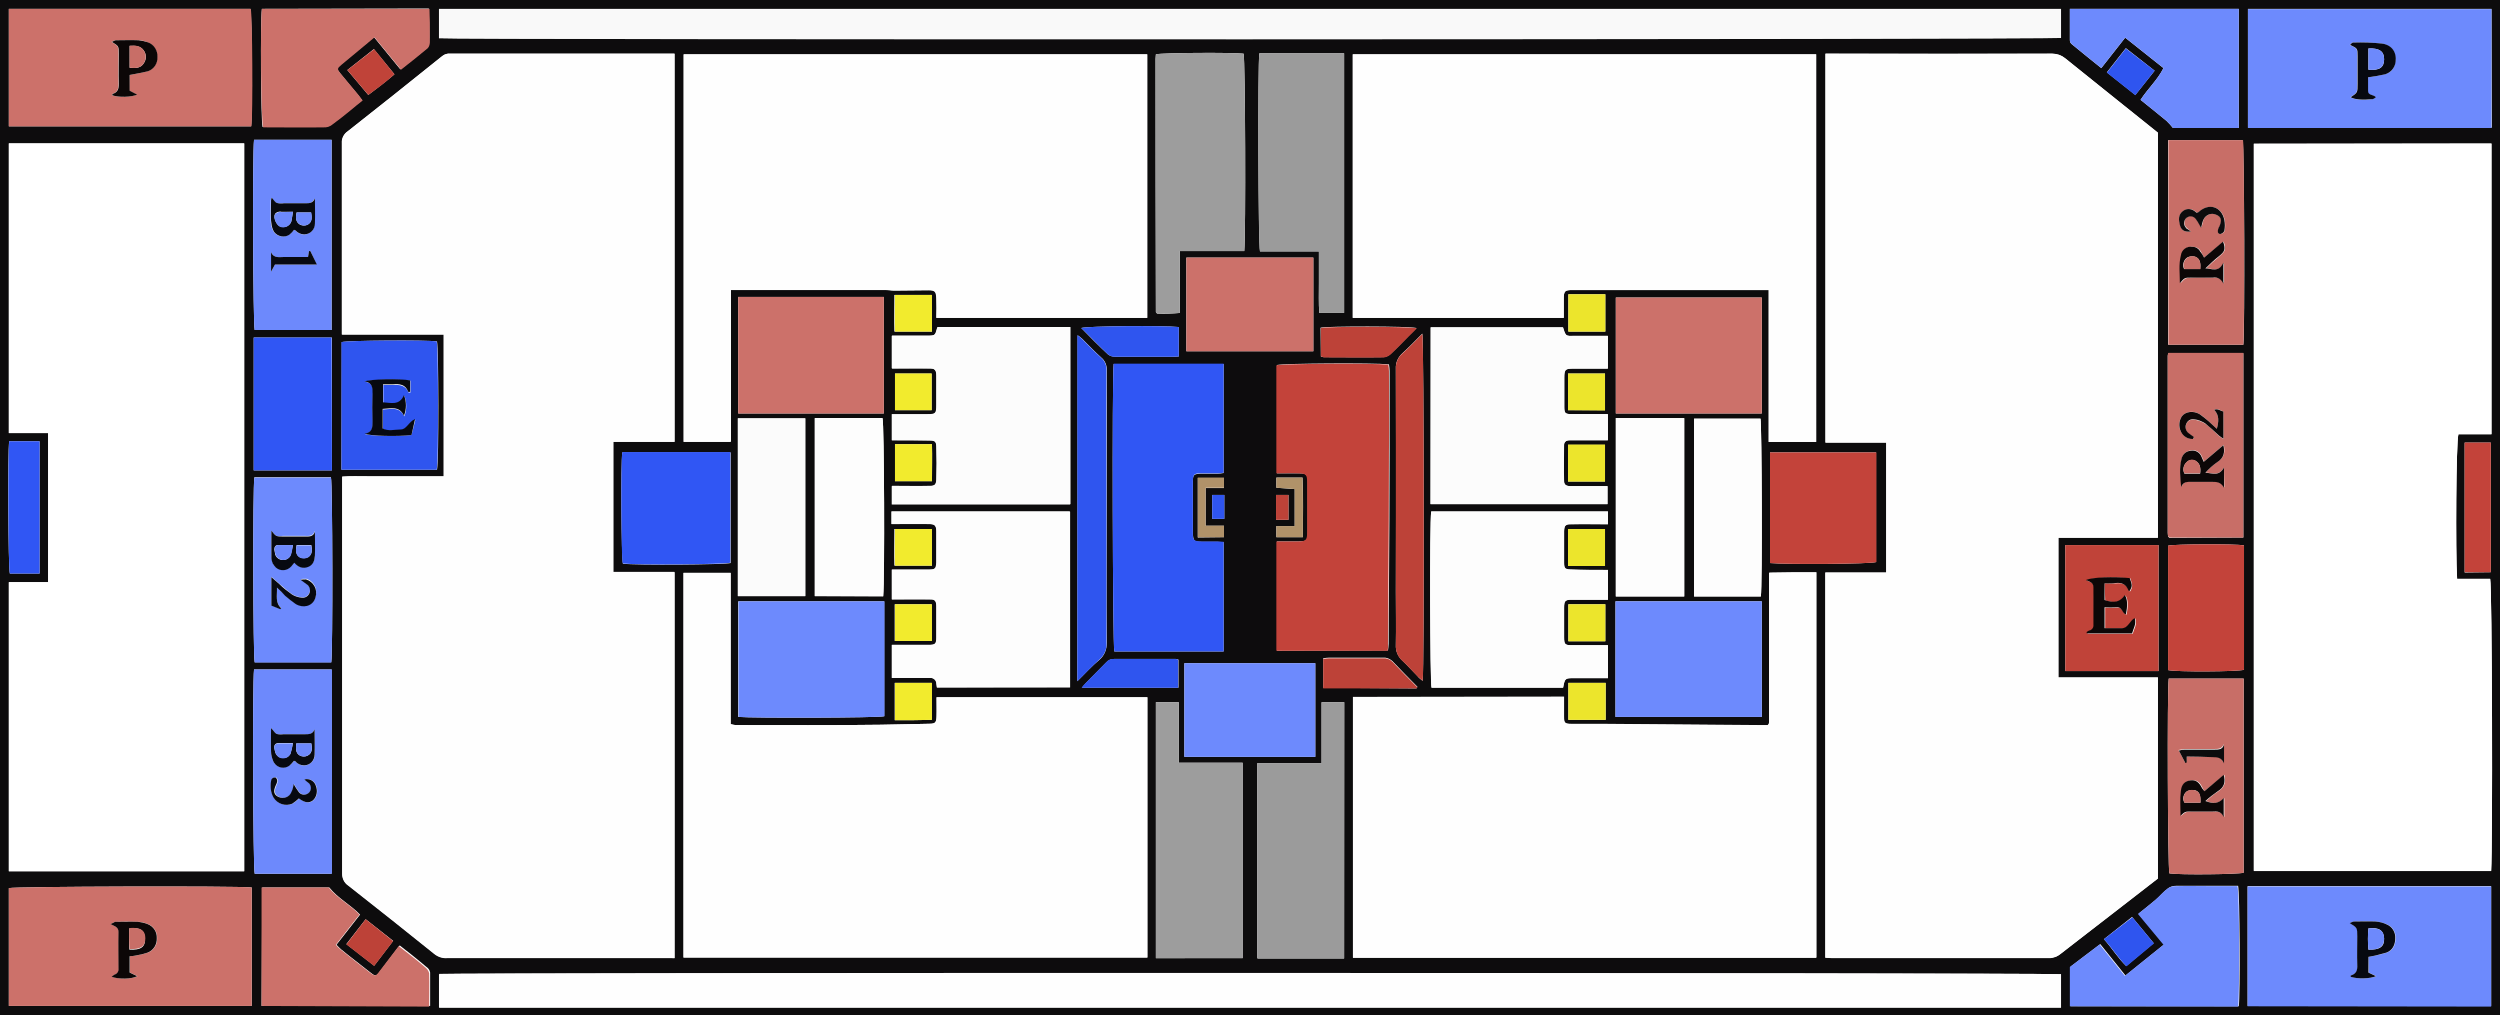 <?xml version="1.0" encoding="utf-8"?>
<!-- Generator: Adobe Illustrator 19.0.0, SVG Export Plug-In . SVG Version: 6.00 Build 0)  -->
<svg version="1.1" id="Layer_1" xmlns="http://www.w3.org/2000/svg" xmlns:xlink="http://www.w3.org/1999/xlink" x="0px" y="0px"
	 viewBox="102.8 159.4 763.7 310.1" style="enable-background:new 102.8 159.4 763.7 310.1;" xml:space="preserve">
<style type="text/css">
	.st0{fill:#FFFFFF;}
	.st1{fill:#0D0C0D;}
	.st2{fill:#FEFEFE;}
	.st3{fill:#F9F9F9;}
	.st4{fill:#C3433A;}
	.st5{fill:#3056F4;}
	.st6{fill:#6D8AFD;}
	.st7{fill:#CC716A;}
	.st8{fill:#FCFCFC;}
	.st9{fill:#FDFDFD;}
	.st10{fill:#9D9D9D;}
	.st11{fill:#9B9B9B;}
	.st12{fill:#6D89FC;}
	.st13{fill:#C86E67;}
	.st14{fill:#FBFBFB;}
	.st15{fill:#2F55EF;}
	.st16{fill:#C04339;}
	.st17{fill:#BD4238;}
	.st18{fill:#ECE52C;}
	.st19{fill:#F2EB2D;}
	.st20{fill:#B09269;}
	.st21{fill:#070910;}
	.st22{fill:#0C0707;}
</style>
<title>Strategy Map 2018 final vector</title>
<path class="st0" d="M102.8,469.5h763.7V159.4H102.8V469.5z"/>
<path class="st1" d="M102.8,469.5V159.4h763.7v310.1H102.8z M762,323.7V200c-0.1-0.1-0.3-0.3-0.5-0.4l-27.8-22.4
	c-1.1-0.9-2.5-1.4-3.9-1.4c-22.3,0.1-44.6,0.1-66.9,0h-2.4v118.8H679v39.7h-18.6v117.6c0.7,0,1.4,0.1,2.2,0.1c22.1,0,44.1,0,66.2,0
	c1.3,0,2.5-0.4,3.5-1.3c5.2-4,10.4-8,15.5-12l14.2-11v-61.4h-30.4v-42.7H762z M308.9,452.1V334.2h-18.7v-39.8h18.7V175.8h-68.5
	c-0.9-0.1-1.7,0.1-2.4,0.7c-9.6,7.7-19.2,15.4-28.9,23c-1.2,0.8-1.9,2.2-1.8,3.6c0.1,18.7,0,37.4,0,56.1v2.4h31.1v43.3h-15.5
	c-2.6,0-5.3,0-7.9,0s-5-0.1-7.6,0.1c0,6.7,0,13.1,0,19.5c0,33.9,0,67.8,0,101.7c-0.1,1.4,0.6,2.8,1.8,3.6
	c8.8,6.9,17.6,13.9,26.3,20.9c1.1,0.9,2.5,1.4,3.9,1.3c22.5,0,45,0,67.4,0L308.9,452.1z M791.3,203.3v222.1h72.5
	c0.5-7.6,0.3-87.2-0.3-89.2h-10.1c-0.5-8.4-0.3-42,0.4-44.2h10.1v-88.8L791.3,203.3z M117.5,291.7v45.5h-12v88.3h71.9V203.2h-71.9
	v88.5H117.5z M580.5,256.5c0-2,0-3.8,0-5.7c0-2.5,0.3-2.8,2.7-2.8c4.5,0,9.1,0,13.6,0h46.3v46.4h14.5V176H516.1v80.5H580.5z
	 M388.8,256.5h64.4V176H311.6v118.4h14.4V248h47.1c0.9,0,1.9,0.2,2.8,0.2c3.5,0,7-0.1,10.5-0.1c2,0,2.3,0.4,2.4,2.4
	S388.9,254.4,388.8,256.5L388.8,256.5z M311.6,451.9h141.7v-79.5h-64.4c0,2,0,3.9,0,5.8s-0.3,2.3-2.2,2.3c-4.9,0.1-9.8,0.2-14.8,0.3
	c-14.8,0.2-29.6,0.1-44.4,0.1c-0.5,0-1-0.1-1.5-0.3v-46.2h-14.4V451.9z M516.1,372.3v79.6h141.6V334.2h-7.3l-7.1,0.1
	c0,15.3,0,30.4,0,45.4c0,0.2,0,0.5-0.1,0.7c0,0.1-0.1,0.1-0.1,0.2c0,0.1-0.1,0.1-0.3,0.3h-1.1l-49.8-0.4c-3,0-6.1,0-9.1,0
	c-2,0-2.2-0.3-2.2-2.3s0-3.9,0-6L516.1,372.3z M732.4,457c-12.2-0.5-492.3-0.5-495.4-0.1v10.3h495.4V457z M236.9,171
	c2.3,0.5,492.3,0.4,495.5-0.1v-8.8H236.9L236.9,171z M526.8,358.1c0.1-0.7,0.2-1.4,0.2-2c0-5.7,0.1-11.4,0.1-17
	c0.1-13.9,0.2-27.8,0.2-41.7c0-8.2,0-16.5,0-24.7c0-0.7-0.1-1.3-0.2-2c-4.8-0.5-32.5-0.3-34.2,0.2V304c2.4,0,4.6,0,6.8,0
	s2.6,0.3,2.6,2.7c0,5.1,0,10.2,0,15.4c0,2.4-0.4,2.7-2.8,2.7c-2.1,0-4.3,0-6.6,0v33.4L526.8,358.1z M443,270.5
	c-0.5,4.8-0.3,86.3,0.2,87.9h33.4v-33.4c-0.8,0-1.4-0.1-2-0.1c-1.6,0-3.2,0-4.8,0c-2.3,0-2.5-0.3-2.6-2.7c0-1.4,0-2.9,0-4.3
	c0-3.8,0-7.7,0-11.5c0-1.9,0.3-2.2,2.3-2.3c1.8,0,3.5,0,5.3,0c0.6,0,1.2-0.1,1.8-0.2v-33.3H443z M789.4,466.7h74.4v-36.6h-74.4
	V466.7z M179.7,430.5c-5.3-0.5-72.5-0.3-74.2,0.2v36h74.2V430.5z M863.9,162.1h-74.4v36.3H864L863.9,162.1z M375.2,293.9
	c4.1,0,7.9,0,11.8,0c1.5,0,1.8,0.4,1.9,1.9c0.1,3.3,0.1,6.7,0,10.1c0,1.4-0.5,1.9-1.9,1.9c-3.9,0.1-7.8,0-11.7,0v5.6h54.5v-54.1
	h-40.6c-0.6,2.6-0.6,2.6-3.2,2.6h-10.7V272c4,0,7.9,0,11.8,0c1.4,0,1.8,0.6,1.8,2.3c0,3,0,5.9,0,8.9c0,2.6-0.2,2.8-2.7,2.8
	c-3.6,0-7.3,0-10.9,0V293.9z M105.5,198h74c0.5-3.3,0.3-34.3-0.2-35.9h-73.8V198z M389,369.4h40.7v-53.7h-54.5v3.8c4,0,7.9,0,11.9,0
	c1.3,0,1.7,0.6,1.8,2.1c0,3.2,0,6.4,0,9.6c0,1.9-0.3,2.2-2.3,2.2c-3.7,0-7.5,0-11.3,0v9.1c4,0,8,0,11.9,0c1.3,0,1.7,0.6,1.7,2.1
	c0,3.2,0,6.4,0,9.6c0,1.9-0.3,2.2-2.3,2.2c-3.7,0-7.5,0-11.3,0v10.1c3.9,0,7.8,0,11.7,0c0.9-0.1,1.8,0.5,1.9,1.4c0,0.1,0,0.2,0,0.2
	C388.9,368.6,389,369,389,369.4z M539.8,313.4h54.1v-5.5c-3.9,0-7.6,0-11.3,0c-1.5,0-2-0.5-2-1.8c-0.1-3.5,0-7,0-10.6
	c0-1.1,0.6-1.6,1.7-1.6H594v-8c-3.8,0-7.5,0-11.1,0c-2,0-2.2-0.3-2.2-2.2c0-3,0-5.9,0-8.9c0-2.6,0.3-2.8,2.9-2.8c3.5,0,6.9,0,10.4,0
	V262h-5.1c-1.8,0-3.5,0-5.3,0c-0.8,0-1.8,0.1-2.3-0.3s-0.7-1.5-1-2.3h-40.4L539.8,313.4z M594,333.5c-3.9,0-7.6,0-11.3,0
	c-1.8,0-2.1-0.3-2.1-2.1c0-3.2,0-6.4,0-9.6c0-1.8,0.4-2.2,2.1-2.2c3.7-0.1,7.5,0,11.3,0v-3.9h-54c-0.5,3.6-0.3,52.2,0.1,53.8h40.2
	c0.5-2.9,0.6-2.9,3.4-2.9h10.3v-10.1c-3.8,0-7.4,0-11.1,0c-2.1,0-2.3-0.3-2.3-2.4c0-3,0-6.1,0-9.1c0-2,0.3-2.4,2.3-2.4
	c3.7,0,7.3,0,11.1,0L594,333.5z M482.9,236.1c0.5-5.3,0.3-58.5-0.2-60.3c-2.8-0.4-25-0.3-26.8,0.2c0,0.4-0.1,0.9-0.1,1.4
	c0,25.8,0,51.5,0.1,77.3c0,0.1,0.1,0.1,0.1,0.2l0.3,0.3c2.3,0.1,4.6,0,6.9-0.2v-18.9L482.9,236.1z M482.4,452.1v-59.7h-19.5v-18.5
	h-7v78.2L482.4,452.1z M513.4,255v-79.3h-25.9c-0.5,3.4-0.3,58.6,0.2,60.5h18c0,3.4,0,6.5,0,9.6s-0.1,6.2,0.1,9.2L513.4,255z
	 M513.4,452.2v-78.3h-6.9v18.6h-19.6v59.7L513.4,452.2z M328.3,250.1v35.6h44.5v-35.6H328.3z M641,285.7v-35.4h-44.6v35.4H641z
	 M596.3,378.4H641v-35.3h-44.7V378.4z M328.3,343.1v35.3c4.3,0.4,42.9,0.3,44.6-0.2v-35.1H328.3z M735.1,466.8h51.6
	c0.5-3.3,0.3-35-0.2-36.8h-7.4c-3.8,0-7.7,0-11.5,0c-0.9,0-1.7,0.2-2.4,0.7c-1.4,1-2.5,2.4-3.8,3.5c-1.7,1.4-3.4,2.8-5.3,4.3
	l7.8,9.4l-11.8,9.5l-7.7-9.6l-9.1,6.9V466.8z M204.1,426.3v-62.4h-23.7c-0.5,4.2-0.3,60.7,0.2,62.4L204.1,426.3z M788.1,264.7
	c0.5-4.2,0.3-60.8-0.2-62.5h-22.8v62.5H788.1z M786.7,198.5v-36.4h-51.6c0,3.3,0,6.5,0,9.6c0,0.5,0.2,0.9,0.6,1.2
	c2.9,2.4,5.9,4.8,9,7.3l7.3-9.3l11.7,9.3c-1.8,3.6-4.8,6.3-7,9.7c2.7,2.2,5.3,4.2,7.9,6.4c0.7,0.7,1.4,1.4,2,2.2L786.7,198.5z
	 M182.8,162.1c-0.5,3.9-0.3,34.4,0.2,36.1c6.3,0,12.8,0,19.1,0c0.8-0.1,1.5-0.4,2.1-0.9c1.9-1.4,3.7-2.9,5.5-4.3c1.2-1,2.4-2,3.7-3
	c-0.5-0.7-0.9-1.2-1.3-1.7c-1.8-2.1-3.6-4.3-5.4-6.5c-1.1-1.4-1.1-1.6,0.2-2.7c2.5-2.1,5-4.2,7.6-6.3l2.5-2.1l8.1,9.9
	c2.8-2.3,5.6-4.4,8.2-6.6c0.4-0.5,0.6-1.1,0.6-1.7c0.1-2,0-4,0-6c0-1.4-0.1-2.8-0.1-4.3L182.8,162.1z M182.7,466.7h51.5
	c0-3.5,0-6.8,0-10.2c-0.1-0.7-0.5-1.3-1.1-1.7c-1.6-1.4-3.3-2.7-5-4.1c-1-0.8-2.1-1.6-3.2-2.5L219,456c-1.3,1.7-1.5,1.7-3,0.5
	c-3-2.4-6.1-4.7-9-7.1c-0.5-0.4-0.9-0.9-1.4-1.4l7.2-9.2c-3-3.1-6.8-5-9.4-8.3h-20.5L182.7,466.7z M788.2,366.7h-22.9
	c-0.5,3.6-0.3,57.9,0.2,59.5c3.2,0.5,21,0.3,22.7-0.2V366.7z M204.1,260.2v-58.1h-23.7c-0.5,4-0.3,56.4,0.2,58.1H204.1z M204,361.7
	c0.5-3,0.4-54.9-0.1-56.5h-23.4c-0.5,3-0.4,54.9,0.1,56.5H204z M788.1,323.6v-56.3h-22.9c-0.1,0.3-0.2,0.5-0.2,0.8c0,18,0,36,0,54
	c0,0.4,0.1,0.8,0.1,1.2c0,0.1,0.1,0.1,0.2,0.2l0.2,0.2L788.1,323.6z M464.6,390.6h40V362h-40V390.6z M292.9,297.5
	c-0.5,3.6-0.3,32.4,0.2,34.1c3.8,0.5,31.3,0.3,32.9-0.2v-33.8H292.9z M351.7,341.5h20.9c0.5-5.4,0.3-52.6-0.2-54.4h-20.7V341.5z
	 M596.4,287.1v54.5h20.9v-54.4L596.4,287.1z M504,266.7v-28.6h-38.8v28.6L504,266.7z M328.2,287.2v54.3h20.6v-54.3H328.2z
	 M640.7,341.6c0.5-3,0.3-52.7-0.1-54.3h-20.3v54.3H640.7z M643.5,331.4c5.3,0.5,30.8,0.3,32.4-0.3v-33.5h-32.4L643.5,331.4z
	 M207.1,302.9h29.2c0.6-2.2,0.5-37.4,0-39.2c-3.3-0.5-27.5-0.3-29.1,0.2L207.1,302.9z M733.7,364.4h28.5v-38.5h-28.5V364.4z
	 M204.2,303.1v-40.6h-23.9v40.6H204.2z M765.1,364.1c2.5,0.6,21.5,0.5,23.2-0.1v-38c-2.7-0.5-21.5-0.4-23.2,0.1V364.1z M431.9,367.5
	c2.4-2.4,4.4-4.6,6.7-6.5c1.6-1.3,2.4-3.4,2.3-5.4c-0.1-14.5,0-28.9,0-43.4c0-13.2,0-26.4,0-39.6c0.1-1.5-0.5-3-1.7-4
	c-2-1.8-3.9-3.8-5.8-5.7c-0.5-0.4-0.9-0.8-1.4-1.1L431.9,367.5z M537.4,367.4c0.5-2.8,0.4-104.2-0.1-106.1c-2.1,2.1-4.1,4.2-6.2,6.1
	c-1.3,1.2-2,2.9-1.9,4.6c0.1,22.7,0.1,45.4,0,68.1c0,5.4,0.1,10.9,0,16.3c-0.1,1.8,0.6,3.5,1.9,4.7c1.6,1.5,3.1,3.2,4.7,4.8
	C536.2,366.5,536.8,366.9,537.4,367.4L537.4,367.4z M114.9,334.6v-40.4h-9.3c-0.5,3.2-0.3,38.6,0.2,40.4H114.9z M863.7,334.2v-39.6
	h-8v39.7L863.7,334.2z M462.9,259.3c-4.9-0.5-28.2-0.3-29.8,0.3c2.7,2.8,5.4,5.5,8.2,8.1c0.7,0.5,1.5,0.7,2.4,0.7
	c5.7,0,11.5,0,17.2,0c0.6,0,1.2-0.1,2-0.1L462.9,259.3z M506.3,268.3c0.3,0.1,0.5,0.2,0.8,0.2c6.2,0,12.3,0.1,18.4,0
	c0.8-0.1,1.6-0.5,2.2-1.1c1.9-1.7,3.6-3.6,5.4-5.4c0.8-0.8,1.5-1.5,2.4-2.4c-2.2-0.6-27.4-0.6-29.3-0.1L506.3,268.3z M535.5,369.7
	l0.3-0.5c-2.6-2.6-5.1-5.2-7.7-7.9c-0.8-0.7-1.8-1.1-2.8-1c-5.5,0-11,0-16.5,0c-0.6,0-1.2,0.1-1.8,0.2v9L535.5,369.7z M462.8,360.9
	c-0.3-0.1-0.5-0.2-0.8-0.2c-6.3,0-12.6,0-18.9,0c-0.9,0-1.7,0.4-2.3,1c-2.1,2.2-4.3,4.3-6.4,6.5c-0.4,0.4-0.7,0.9-1.1,1.3h29.5
	L462.8,360.9z M581.8,284.7h11.3v-11.2h-11.3V284.7z M593.2,260.7v-11.4c-3.9,0-7.6,0-11.3,0v11.4L593.2,260.7z M581.8,332.3h11.3
	V321h-11.3V332.3z M581.8,306.5h11.3v-11.2h-11.3V306.5z M593.3,379.3c0-3.8,0-7.5,0-11.3h-11.4v11.3H593.3z M593.2,355.3V344h-11.3
	v11.3H593.2z M376.2,295.1v11.3h11.3c0-3.9,0.1-7.5,0-11.3L376.2,295.1z M387.4,284.7v-11.2h-11.2v11.2L387.4,284.7z M387.4,321H376
	c0,3.9-0.1,7.5,0,11.2h11.5L387.4,321z M387.4,249.5H376c0,3.9-0.1,7.5,0,11.2h11.5L387.4,249.5z M376.1,355.2h11.3v-11.2h-11.3
	V355.2z M376.1,379.4c2.1,0,3.9,0,5.7,0l5.6-0.1V368h-11.3L376.1,379.4z M745.5,446.3c2.5,2.8,4.3,5.8,6.8,8.2l8.4-7l-6.6-8
	L745.5,446.3z M761,181l-8.8-6.9l-5.8,7.4l8.7,6.9L761,181z M214.5,440.2l-5.9,7.6l8.5,6.6l5.8-7.6L214.5,440.2z M217,174.4
	l-8.1,6.4l6.4,7.6c2.8-2.1,5.4-4.1,8-6.3L217,174.4z M492.7,320.1v3.4h8.1c0-6.2,0.2-12.2-0.1-18.2h-8v3.1l5.6,0.4v11.3L492.7,320.1
	z M476.7,323.5V320h-5.6v-11.5h5.6v-3.1h-8v18.2L476.7,323.5z M492.6,310.6v7.6h3.8v-7.6H492.6z M473.1,317.9h3.7v-7.3h-3.7V317.9z"
	/>
<path class="st2" d="M762,323.7h-30.4v42.7h30.4v61.4l-14.2,11c-5.2,4-10.4,8-15.5,12c-1,0.8-2.2,1.3-3.5,1.3c-22.1,0-44.1,0-66.2,0
	c-0.7,0-1.4-0.1-2.2-0.1V334.3H679v-39.7h-18.6V175.8h2.4c22.3,0,44.6,0,66.9,0c1.4,0,2.8,0.5,3.9,1.4l27.9,22.3
	c0.2,0.1,0.3,0.3,0.5,0.4L762,323.7z"/>
<path class="st2" d="M308.9,452.1h-2.2c-22.5,0-45,0-67.4,0c-1.4,0.1-2.8-0.4-3.9-1.3c-8.7-7-17.5-14-26.3-20.9
	c-1.2-0.8-1.8-2.2-1.8-3.6c0-33.9,0-67.8,0-101.8c0-6.4,0-12.8,0-19.5c2.6-0.2,5.1-0.1,7.6-0.1s5.3,0,7.9,0h15.5v-43.3h-31.1v-2.4
	c0-18.7,0-37.4,0-56.1c-0.1-1.4,0.6-2.8,1.8-3.6c9.7-7.6,19.3-15.3,28.9-23c0.7-0.5,1.6-0.8,2.4-0.7h68.5v118.5h-18.7v39.8h18.7
	V452.1z"/>
<path class="st0" d="M791.3,203.3h72.6v88.8h-10.1c-0.7,2.2-0.9,35.8-0.4,44.2h10.1c0.6,2,0.8,81.6,0.3,89.2h-72.5L791.3,203.3z"/>
<path class="st0" d="M117.5,291.7h-12v-88.5h71.9v222.4h-71.9v-88.3h12L117.5,291.7z"/>
<path class="st2" d="M580.5,256.5h-64.5V176h141.6v118.4h-14.5V248h-46.3c-4.5,0-9.1,0-13.6,0c-2.5,0-2.7,0.3-2.7,2.8
	C580.5,252.6,580.5,254.5,580.5,256.5z"/>
<path class="st2" d="M388.9,256.4c0-2,0-4,0-6s-0.4-2.4-2.4-2.4c-3.5,0-7,0.1-10.5,0.1c-0.9,0-1.8-0.2-2.8-0.2h-47.1v46.4h-14.4V176
	h141.6v80.5H388.9z"/>
<path class="st2" d="M311.6,451.9V334.4H326v46.2c0.5,0.1,1,0.2,1.5,0.3c14.8,0,29.6,0.1,44.4-0.1c4.9-0.1,9.8-0.2,14.8-0.3
	c1.8,0,2.1-0.4,2.2-2.3s0-3.8,0-5.8h64.4v79.5L311.6,451.9z"/>
<path class="st2" d="M516.1,372.3h64.4c0,2,0,4,0,6s0.2,2.2,2.2,2.3c3,0,6.1,0,9.1,0l49.8,0.4h1.1c0.2-0.2,0.2-0.2,0.3-0.3
	c0.1-0.1,0.1-0.1,0.1-0.2c0.1-0.2,0.1-0.5,0.1-0.7c0-15,0-30.1,0-45.4l7.1-0.1h7.3v117.7H516.1L516.1,372.3z"/>
<path class="st2" d="M732.4,457v10.2H236.9V457C240,456.5,720.2,456.6,732.4,457z"/>
<path class="st3" d="M236.9,171.1v-8.9h495.5v8.8C729.2,171.5,239.2,171.6,236.9,171.1z"/>
<path class="st4" d="M526.7,358.2h-34v-33.4c2.3,0,4.4,0,6.6,0c2.4,0,2.8-0.4,2.8-2.7c0-5.1,0-10.2,0-15.4c0-2.3-0.3-2.6-2.6-2.7
	s-4.4,0-6.8,0V271c1.7-0.5,29.4-0.7,34.2-0.2c0.1,0.7,0.2,1.3,0.2,2c0,8.2,0.1,16.5,0,24.7c0,13.9-0.1,27.8-0.2,41.7
	c0,5.7,0,11.4-0.1,17C526.9,356.8,526.8,357.4,526.7,358.2z"/>
<path class="st5" d="M443,270.5h33.6v33.3c-0.6,0.1-1.2,0.2-1.8,0.2c-1.8,0-3.5,0-5.3,0c-1.9,0-2.2,0.3-2.3,2.3c0,3.8,0,7.7,0,11.5
	c0,1.4,0,2.9,0,4.3c0,2.4,0.2,2.6,2.6,2.7c1.6,0,3.2,0,4.8,0c0.6,0,1.2,0.1,2,0.1v33.5h-33.4C442.7,356.8,442.5,275.3,443,270.5z"/>
<path class="st6" d="M789.4,466.8v-36.6h74.4v36.7L789.4,466.8z M826.3,451.7c1.9-0.3,3.7-0.7,5.6-1.3c1.9-0.7,2.7-2.3,2.7-4.4
	c0.1-1.8-0.9-3.5-2.6-4.2c-1.1-0.5-2.3-0.8-3.4-0.9c-2.2-0.1-4.5-0.1-6.7,0c-0.4,0.1-0.9,0.3-1.2,0.5c2.3,1.4,2.3,1.4,2.3,4.1
	c0,2.9-0.1,5.8,0,8.6c0.1,1.6-0.3,2.8-2,3.3c-0.1,0,0,0.3,0,0.4c2,0.7,6,0.6,7.7-0.2l-2.3-1.1L826.3,451.7z"/>
<path class="st7" d="M179.7,430.5v36.2h-74.2v-36C107.2,430.2,174.4,430,179.7,430.5z M142.4,451.5c0.6,0,1.3-0.1,1.9-0.2
	c1.3-0.2,2.5-0.5,3.7-0.9c1.8-0.7,2.9-2.5,2.8-4.4c0.1-1.9-1.1-3.7-2.8-4.3c-1-0.4-2-0.7-3-0.7c-2.3-0.1-4.6-0.1-6.9,0
	c-0.4,0-0.7,0.3-1.4,0.7c1.2,0.7,2.4,0.9,2.4,2.4c-0.1,3.7,0,7.5,0,11.2c0.1,0.8-0.4,1.6-1.2,1.8c-0.3,0.2-0.6,0.4-0.9,0.7
	c2.3,0.8,6.2,0.7,7.8-0.2l-2.3-1.1V451.5z"/>
<path class="st6" d="M863.9,162.2v36.3h-74.4v-36.3H863.9z M826.2,183c1.7-0.2,3.4-0.5,5.1-0.9c1.8-0.4,3.1-2,3.2-3.8
	c0.4-2.9-1.1-5.2-4.2-5.6c-2.9-0.3-5.9-0.4-8.8-0.3c-0.3,0-0.5,0.4-0.9,0.7c2.3,1.1,2.3,1.1,2.3,3.5c0,2.8,0,5.6,0,8.4
	s0,2.7-2.1,4.1c1.1,0.7,3.5,1,6.6,0.6c0.4,0,0.7-0.4,1.1-0.6c-0.8-0.9-2.4-0.4-2.4-1.9S826.2,184.3,826.2,183L826.2,183z"/>
<path class="st8" d="M375.2,293.9v-8c3.7,0,7.3,0,10.9,0c2.5,0,2.7-0.2,2.7-2.8c0-3,0-5.9,0-8.9c0-1.7-0.4-2.2-1.8-2.3
	c-3.9-0.1-7.8,0-11.8,0V262h10.7c2.5,0,2.5,0,3.2-2.6h40.6v54.1h-54.5v-5.6c4,0,7.8,0,11.7,0c1.4,0,1.8-0.5,1.9-1.9
	c0.1-3.3,0.1-6.7,0-10.1c0-1.5-0.4-1.9-1.9-1.9C383.1,293.9,379.3,293.9,375.2,293.9z"/>
<path class="st7" d="M105.5,198v-35.9h73.9c0.5,1.6,0.7,32.5,0.2,35.9L105.5,198z M142.4,182.3c1.8-0.3,3.6-0.7,5.4-1.1
	c1.9-0.6,3.1-2.4,3-4.4c0.1-2-1.1-3.8-3-4.5c-0.9-0.4-1.8-0.6-2.8-0.6c-2.3-0.1-4.6-0.1-6.9,0c-0.4,0-0.7,0.3-1.2,0.5
	c2.1,1.3,2.1,1.3,2.1,3.7c0,3-0.1,6.1,0,9.1c0,1.5-0.3,2.6-1.9,3.1c-0.1,0,0,0.3-0.1,0.4c2,0.7,6,0.6,7.6-0.2l-2.3-1.2L142.4,182.3z
	"/>
<path class="st9" d="M389,369.4c-0.1-0.4-0.1-0.8-0.2-1.2c0-0.9-0.8-1.7-1.7-1.7c-0.1,0-0.2,0-0.2,0c-3.9,0-7.8,0-11.7,0v-10.1
	c3.8,0,7.6,0,11.3,0c1.9,0,2.3-0.3,2.3-2.2c0-3.2,0-6.4,0-9.6c0-1.5-0.4-2.1-1.7-2.1c-3.9-0.1-7.8,0-11.9,0v-9.1c3.8,0,7.6,0,11.3,0
	c1.9,0,2.2-0.3,2.3-2.2c0-3.2,0-6.4,0-9.6c0-1.5-0.4-2-1.8-2.1c-3.9-0.1-7.8,0-11.9,0v-3.9h54.5v53.7L389,369.4z"/>
<path class="st8" d="M539.8,313.4v-54h40.4c0.3,0.8,0.5,1.8,1,2.3s1.5,0.3,2.3,0.3c1.8,0,3.5,0,5.3,0h5.1v10c-3.5,0-7,0-10.4,0
	c-2.7,0-2.9,0.3-2.9,2.8c0,3,0,5.9,0,8.9c0,1.9,0.3,2.2,2.2,2.2c3.7,0,7.3,0,11.1,0v8h-11.7c-1,0-1.7,0.5-1.7,1.6c0,3.5,0,7,0,10.6
	c0,1.3,0.5,1.8,2,1.8c3.7,0,7.5,0,11.3,0v5.5L539.8,313.4z"/>
<path class="st9" d="M594,333.5v9.1c-3.8,0-7.4,0-11.1,0c-2,0-2.3,0.4-2.3,2.4c0,3,0,6.1,0,9.1c0,2.1,0.3,2.4,2.3,2.4
	c3.7,0,7.3,0,11.1,0v10h-10.3c-2.8,0-2.8,0-3.4,2.9h-40.2c-0.5-1.6-0.6-50.3-0.1-53.8h54v3.8c-3.8,0-7.6,0-11.3,0
	c-1.7,0-2,0.5-2.1,2.2c0,3.2,0,6.4,0,9.6c0,1.8,0.3,2.1,2.1,2.1C586.3,333.5,590,333.5,594,333.5z"/>
<path class="st10" d="M482.9,236.1h-19.7v18.9c-2.3,0.2-4.6,0.2-6.9,0.2l-0.3-0.3c-0.1-0.1-0.1-0.1-0.1-0.2
	c0-25.8-0.1-51.5-0.1-77.3c0-0.5,0.1-0.9,0.1-1.4c1.8-0.5,24-0.6,26.8-0.2C483.2,177.5,483.4,230.8,482.9,236.1z"/>
<path class="st10" d="M482.4,452.1h-26.5v-78.2h7v18.5h19.5L482.4,452.1z"/>
<path class="st11" d="M513.4,255h-7.6c-0.2-3.1-0.1-6.2-0.1-9.2s0-6.2,0-9.6h-18c-0.6-1.9-0.7-57.1-0.2-60.5h25.9L513.4,255z"/>
<path class="st11" d="M513.4,452.2H487v-59.7h19.6v-18.6h6.9L513.4,452.2z"/>
<path class="st7" d="M328.3,250.1h44.5v35.6h-44.5V250.1z"/>
<path class="st7" d="M641,285.7h-44.6v-35.4H641L641,285.7z"/>
<path class="st6" d="M596.3,378.4v-35.3H641v35.3L596.3,378.4z"/>
<path class="st6" d="M328.4,343.1h44.6v35.1c-1.7,0.5-40.3,0.6-44.6,0.2V343.1z"/>
<path class="st6" d="M735.1,466.8v-12l9.1-6.9l7.7,9.6l11.8-9.5l-7.8-9.4c1.9-1.5,3.7-2.9,5.3-4.3c1.3-1.1,2.4-2.5,3.8-3.5
	c0.7-0.5,1.6-0.7,2.4-0.7c3.8-0.1,7.7,0,11.5,0h7.4c0.6,1.8,0.7,33.5,0.2,36.8L735.1,466.8z"/>
<path class="st12" d="M204.1,426.3h-23.5c-0.5-1.7-0.7-58.2-0.2-62.4h23.8V426.3z M192.6,391.8c0.2,0.1,0.4,0.1,0.5,0.2
	c1.1,1.4,3.2,1.7,4.6,0.5c0.8-0.6,1.3-1.6,1.2-2.6c0.1-2.6,0-5.1,0-7.7c-0.6,1.5-1.8,1.6-3,1.5c-2.2,0-4.3,0-6.5,0
	c-0.7,0.1-1.4,0.1-2.1-0.1c-0.6-0.3-1-1-1.7-1.8c0,2.7-0.1,5,0,7.2c0,1,0.3,2.1,0.7,3c0.8,1.6,2.8,2.3,4.4,1.5
	c0.2-0.1,0.3-0.2,0.5-0.3C191.7,392.9,192.2,392.4,192.6,391.8L192.6,391.8z M192.6,398.9c-0.1,0.8-0.4,1.7-0.6,2.5
	c-0.7,1.5-2.4,2.1-3.8,1.5c-1.5-0.6-1.8-1.7-1-3.5c0.4-0.8,0.7-1.6,0.1-2.4c-0.6-0.3-1.2,0-1.5,0.6c-0.1,0.1-0.1,0.3-0.1,0.4
	c-0.4,1.7-0.1,3.6,0.8,5.1c1.2,1.9,3.6,2.7,5.7,1.8c0.7-0.5,1.4-1,2-1.6c1.9,1.4,3.1,1.6,4.3,0.6c1.2-1.1,1.5-2.9,0.9-4.4
	c-0.4-1.5-2-2.4-3.5-2c0,0,0,0,0,0c0.4,0.5,1.1,0.8,1.5,1.3c0.7,0.9,0.6,2.1-0.3,2.9c-0.9,0.7-2.1,0.6-2.9-0.3
	C193.6,400.6,193,399.7,192.6,398.9L192.6,398.9z"/>
<path class="st13" d="M788.1,264.7h-22.9v-62.5h22.8C788.4,203.9,788.5,260.5,788.1,264.7z M776.1,238.1c-0.4-0.8-0.7-1.4-1-1.9
	c-0.5-0.9-1.4-1.4-2.3-1.4c-1.7-0.3-3.4,1-3.6,2.7c0,0,0,0,0,0c-0.7,2.7-0.3,5.5-0.3,8.4c1.5-1.6,1.5-1.6,3.6-1.7s4.3,0,6.5,0
	c1.4-0.2,2.8,0.6,3.2,1.9v-6.5c-1.4,3.2-3.6,1.7-5.5,1.8c1.3-1.3,2.6-2.5,4.1-3.7c1.9-1.6,2-2.2,1.3-4.5L776.1,238.1z M772.1,230.1
	c-0.5-0.4-1-0.8-1.4-1.2c-0.8-0.8-0.8-2.2,0-3c0.1-0.1,0.1-0.1,0.2-0.1c0.9-0.7,2.1-0.5,2.8,0.4c0,0.1,0.1,0.1,0.1,0.2
	c0.5,0.8,1,1.6,1.5,2.5c0.3-0.9,0.4-1.6,0.6-2.3c0.6-1.5,2.3-2.3,3.8-1.7c0.1,0,0.1,0,0.2,0.1c1.5,0.6,1.8,1.6,1,3.5
	c-0.1,0.3-0.3,0.6-0.4,0.9c-0.2,0.7-0.2,1.4,0.6,1.5c0.6-0.1,1.1-0.5,1.3-1c0.2-1.1,0.2-2.2,0-3.3c-0.9-4.1-4.8-5.3-7.9-2.4
	c-0.2,0.1-0.4,0.2-0.6,0.2c-1.2-1.2-2.7-1.6-4.2-0.5s-1.3,2.6-0.9,4.2S770.1,230.4,772.1,230.1L772.1,230.1z"/>
<path class="st6" d="M786.7,198.5h-20.1c-0.6-0.8-1.3-1.5-2-2.2c-2.6-2.1-5.2-4.2-7.9-6.4c2.2-3.4,5.1-6,7-9.7l-11.7-9.3l-7.3,9.3
	c-3.1-2.5-6.1-4.9-9-7.3c-0.3-0.3-0.6-0.7-0.6-1.2c0-3.2,0-6.4,0-9.6h51.6L786.7,198.5z"/>
<path class="st7" d="M182.8,162.1H234c0,1.5,0.1,2.9,0.1,4.3c0,2,0,4,0,6c0,0.6-0.2,1.2-0.6,1.7c-2.6,2.2-5.3,4.3-8.2,6.6l-8.1-9.9
	l-2.5,2.1c-2.5,2.1-5.1,4.2-7.6,6.3c-1.3,1.1-1.4,1.3-0.2,2.7c1.8,2.2,3.6,4.3,5.4,6.5c0.4,0.5,0.8,1,1.3,1.7c-1.3,1-2.5,2-3.7,3
	c-1.8,1.5-3.6,2.9-5.5,4.3c-0.6,0.5-1.3,0.8-2.1,0.9c-6.4,0.1-12.8,0-19.1,0C182.5,196.5,182.3,166,182.8,162.1z"/>
<path class="st7" d="M182.7,466.7v-36.2h20.5c2.6,3.3,6.5,5.2,9.4,8.3l-7.2,9.2c0.4,0.5,0.9,1,1.4,1.4c3,2.4,6,4.8,9,7.1
	c1.6,1.2,1.8,1.2,3-0.5l5.8-7.6c1.1,0.9,2.2,1.7,3.2,2.5c1.7,1.3,3.4,2.7,5,4.1c0.5,0.4,0.9,1,1.1,1.7c0.1,3.3,0,6.7,0,10.2
	L182.7,466.7z"/>
<path class="st13" d="M788.2,366.7V426c-1.7,0.5-19.5,0.7-22.7,0.2c-0.5-1.6-0.7-55.9-0.2-59.5L788.2,366.7z M776.2,401.1
	c-0.3-0.5-0.4-0.7-0.5-0.9c-1-2.1-1.9-2.6-3.6-2.4s-2.7,1.1-2.9,3.3c-0.2,2.5-0.1,5-0.1,7.5c1.4-1.2,1.4-1.2,3.3-1.3
	c2.2,0,4.3,0,6.5,0c1.3,0,2.5,0,3.4,1.7v-5.8c-1.6,1.6-3,1.9-5.6,0.9c1.2-1.1,2.4-2.1,3.8-3c2-1.3,2.3-3,1.8-5L776.2,401.1z
	 M770.8,390.5c2.7,0,5.3,0.1,7.9,0c1.4,0,2.6,0.1,3.4,1.9v-5.7c-0.5,1.5-1.6,1.5-2.9,1.5c-3,0-6.1,0-9.1,0c-0.6,0.1-1.2,0.2-1.8,0.3
	l2,3.8l0.4-0.2L770.8,390.5z"/>
<path class="st12" d="M204.1,260.2h-23.5c-0.5-1.7-0.7-54.1-0.2-58.1h23.7V260.2z M192.6,229.6c0.2,0.1,0.4,0.1,0.5,0.2
	c1.1,1.4,3.2,1.7,4.6,0.5c0.8-0.6,1.2-1.6,1.2-2.6c0.1-2.6,0-5.1,0-7.7c-0.6,1.5-1.8,1.6-3,1.5c-2.2,0-4.3,0-6.5,0
	c-0.7,0.1-1.4,0.1-2.1-0.1c-0.6-0.3-1-1-1.6-1.6c-0.1,0.3-0.1,0.5-0.2,0.8c0,2.1-0.1,4.2,0,6.2c0,1,0.2,1.9,0.6,2.8
	c0.7,1.7,2.7,2.5,4.4,1.8c0.2-0.1,0.4-0.2,0.6-0.3C191.7,230.7,192.2,230.1,192.6,229.6L192.6,229.6z M197.6,236.1h-0.4l-0.3,1.8
	c-2.4,0-4.8,0-7.2,0c-1.6,0-3.3,0.5-4.1-1.5v6l1.2-2.2h12.7L197.6,236.1z"/>
<path class="st6" d="M204,361.8h-23.4c-0.5-1.6-0.6-53.4-0.1-56.5h23.4C204.4,306.9,204.5,358.7,204,361.8z M185.7,321.5
	c0,2.8,0,5.5,0,8.2c0,0.6,0.2,1.1,0.4,1.6c0.7,1.7,2.7,2.6,4.4,1.9c0.5-0.2,1-0.5,1.3-1c0.3-0.3,0.6-0.7,0.9-1.1
	c1.2,1.5,2.5,2,4.2,1.3s2-2,2.1-3.5c0.1-2.4,0-4.9,0-7.3c-0.6,1.8-2,1.5-3.2,1.5h-6.5C187.1,323.3,187.1,323.3,185.7,321.5z
	 M187.4,338.9c1.1,1,1.8,1.7,2.5,2.3c1,0.9,2,1.8,3.2,2.5c2.3,1.4,5,0.7,5.9-1.5c1-2.2,0.1-4.8-2.1-5.8c-0.2-0.1-0.4-0.2-0.6-0.2
	c-0.6,0-1.2,0-1.7,0.1c0.9,0.7,1.4,1,1.9,1.4c1.1,0.7,1.3,2.1,0.6,3.2c-0.5,0.7-1.2,1.1-2,1c-1.1-0.1-2.2-0.4-3.1-1
	c-1.4-1-2.6-2.1-3.9-3.2c-0.7-0.6-1.3-1.2-2.4-2.1v8.7l2.7,1.1l0.3-0.3C186.8,343.5,187.5,341.4,187.4,338.9L187.4,338.9z"/>
<path class="st13" d="M788.1,323.6h-22.6l-0.2-0.2c-0.1-0.1-0.1-0.1-0.2-0.2c-0.1-0.4-0.1-0.8-0.1-1.2c0-18,0-36,0-54
	c0-0.3,0.1-0.5,0.2-0.8h22.9L788.1,323.6z M782.2,302.2c-1.6,2.8-3.7,1.7-5.6,1.5c1.1-1.2,2.3-2.3,3.6-3.2c2.1-1.3,2.4-3.1,1.9-5.2
	l-6,5.1l-0.7-1.6c-0.5-1.3-1.9-2.1-3.3-1.8c-1.4,0.1-2.6,1.2-2.8,2.5c-0.7,2.8-0.4,5.6-0.1,8.6c0.6-1.7,1.9-1.6,3.2-1.6
	c2.1,0,4.2,0,6.2,0c1.4,0,2.7,0,3.7,1.8L782.2,302.2z M772.7,293.5l0.3-0.5c-0.5-0.4-1-0.7-1.5-1.1c-0.9-0.6-1.3-1.7-0.9-2.8
	c0.3-1,1.4-1.7,2.5-1.5c1.2,0.2,2.3,0.6,3.3,1.2c1.6,1.1,2.9,2.5,4.3,3.8c0.4,0.3,0.9,0.6,1.3,0.9v-8.4c-1-0.3-1.7-1.1-2.8-0.5
	c1.6,1.7,1.4,3.6,0.8,5.8c-1-0.9-1.7-1.6-2.5-2.3c-0.9-0.8-1.8-1.6-2.8-2.2c-1.9-1.2-4.3-0.8-5.4,0.7c-0.9,1.3-1.1,3.1-0.3,4.6
	C769.7,292.6,771.1,293.5,772.7,293.5L772.7,293.5z"/>
<path class="st6" d="M464.6,390.6V362h40v28.6H464.6z"/>
<path class="st5" d="M292.9,297.5h33v33.8c-1.6,0.5-29.1,0.8-32.9,0.2C292.6,329.9,292.4,301.1,292.9,297.5z"/>
<path class="st9" d="M351.7,341.5v-54.3h20.7c0.5,1.7,0.7,48.9,0.2,54.4L351.7,341.5z"/>
<path class="st9" d="M596.4,287.1h20.9v54.5h-20.9V287.1z"/>
<path class="st7" d="M504,266.7h-38.8v-28.6H504V266.7z"/>
<path class="st14" d="M328.2,287.2h20.6v54.3h-20.6V287.2z"/>
<path class="st9" d="M640.7,341.6h-20.4v-54.3h20.3C641,288.9,641.2,338.5,640.7,341.6z"/>
<path class="st4" d="M643.5,331.4v-33.8H676v33.5C674.3,331.7,648.8,331.9,643.5,331.4z"/>
<path class="st15" d="M207.1,302.9v-39c1.7-0.5,25.8-0.7,29.1-0.2c0.5,1.8,0.6,37,0,39.2H207.1z M228.5,292.3l1.2-4.7
	c-2.1,0.8-2.5,3.1-4.5,3.2c-1.8,0-3.6,0.6-5.4-0.3v-6c2.5-0.1,5-1,6.5,2.1c0.8-2,0.8-4.3,0-6.3c-1.4,3.3-4,2.3-6.4,2.2v-5.5
	c1.1,0,2,0,3,0c2-0.1,3.8,0.1,4.7,2.3c0,0,0.3,0,0.6,0v-3.6c-3.3-0.5-12-0.4-13.9,0.3c2.5,0.4,2.5,2,2.4,3.8c-0.1,2.8-0.1,5.6,0,8.4
	c0,1.8,0,3.4-2.4,3.8C216,292.6,224.1,292.8,228.5,292.3z"/>
<path class="st16" d="M733.7,364.4v-38.5h28.5v38.5H733.7z M745.7,337.6c1.4,0,2.5,0.1,3.6,0c1.9-0.2,3.3,0.4,3.9,2.3
	c0,0.1,0.3,0.1,0.4,0.1c0.7-1.5,0.7-1.6,0-3.9c-4.8-0.5-11.8-0.3-13.4,0.6c1.2,0.5,2.3,0.8,2.3,2.2c-0.1,3.8,0,7.7,0,11.5
	c0.1,0.8-0.4,1.6-1.3,1.7c-0.3,0.1-0.6,0.3-0.8,0.5l0.1,0.4h13.8c0.4-1.5,1.4-2.8,0.8-4.7c-1.6,0.9-2,3-3.9,3.1c-1.7,0-3.4,0-5.3,0
	V345c1.2,0.1,2.5,0.1,3.7,0c1.7-0.2,1.6,1.8,2.8,2.2c0.6-2.8,0.5-4.7-0.3-5.9c-1.5,2.1-3.1,2.5-6.2,1.5L745.7,337.6z"/>
<path class="st5" d="M204.2,303.1h-23.9v-40.6h23.8L204.2,303.1z"/>
<path class="st4" d="M765.1,364.1v-38c1.7-0.5,20.4-0.6,23.2-0.1v38C786.5,364.6,767.5,364.7,765.1,364.1z"/>
<path class="st15" d="M431.9,367.5V261.8c0.5,0.3,1,0.7,1.4,1.1c1.9,1.9,3.8,3.9,5.8,5.7c1.2,1,1.8,2.5,1.7,4
	c-0.1,13.2,0,26.4,0,39.6c0,14.5,0,28.9,0,43.4c0.2,2.1-0.7,4.1-2.3,5.4C436.4,362.9,434.4,365.1,431.9,367.5z"/>
<path class="st17" d="M537.4,367.4c-0.6-0.5-1.1-1-1.6-1.4c-1.6-1.6-3-3.3-4.7-4.8c-1.3-1.2-2-2.9-1.9-4.7c0.1-5.4,0-10.9,0-16.3
	c0-22.7,0-45.4,0-68.1c-0.1-1.7,0.6-3.5,1.9-4.6c2.1-1.9,4.1-4,6.2-6.1C537.8,263.2,537.9,364.6,537.4,367.4z"/>
<path class="st5" d="M114.9,334.6h-9.1c-0.5-1.7-0.6-37.1-0.2-40.4h9.3L114.9,334.6z"/>
<path class="st4" d="M863.7,334.2h-8v-39.6h8V334.2z"/>
<path class="st15" d="M462.9,259.3v9c-0.8,0-1.4,0.1-2,0.1c-5.7,0-11.5,0-17.2,0c-0.9,0.1-1.7-0.2-2.4-0.7c-2.8-2.6-5.4-5.4-8.2-8.1
	C434.7,259,458,258.8,462.9,259.3z"/>
<path class="st17" d="M506.3,268.3v-8.7c1.9-0.5,27.1-0.5,29.3,0.1c-0.9,0.9-1.6,1.7-2.4,2.4c-1.8,1.8-3.6,3.7-5.4,5.4
	c-0.6,0.6-1.4,1-2.2,1.1c-6.2,0.1-12.3,0-18.4,0C506.9,268.4,506.6,268.4,506.3,268.3z"/>
<path class="st17" d="M535.5,369.7H507v-9c0.6-0.1,1.2-0.2,1.8-0.2c5.5,0,11,0,16.5,0c1-0.1,2.1,0.3,2.8,1c2.5,2.6,5.1,5.3,7.7,7.9
	L535.5,369.7z"/>
<path class="st15" d="M462.7,360.9v8.6h-29.5c0.3-0.5,0.7-0.9,1.1-1.3c2.1-2.2,4.3-4.3,6.4-6.5c0.6-0.7,1.4-1.1,2.3-1
	c6.3,0,12.6,0,18.9,0C462.2,360.7,462.5,360.8,462.7,360.9z"/>
<path class="st18" d="M581.8,284.7v-11.2h11.3v11.3L581.8,284.7z"/>
<path class="st18" d="M593.2,260.7h-11.3v-11.4c3.7,0,7.4,0,11.3,0V260.7z"/>
<path class="st18" d="M581.8,332.3V321h11.3v11.3H581.8z"/>
<path class="st18" d="M581.8,306.5v-11.3h11.3v11.3H581.8z"/>
<path class="st18" d="M593.3,379.3h-11.4V368h11.4C593.3,371.8,593.3,375.5,593.3,379.3z"/>
<path class="st18" d="M593.2,355.3h-11.3V344h11.3V355.3z"/>
<path class="st19" d="M376.2,295.1h11.3c0.1,3.7,0,7.4,0,11.3h-11.3L376.2,295.1z"/>
<path class="st19" d="M387.4,284.7h-11.2v-11.2h11.2V284.7z"/>
<path class="st19" d="M387.5,321v11.2h-11.3c-0.1-3.7,0-7.4,0-11.2H387.5z"/>
<path class="st19" d="M387.5,249.5v11.2h-11.3c-0.1-3.7,0-7.4,0-11.2H387.5z"/>
<path class="st19" d="M376.2,355.2v-11.2h11.3v11.2H376.2z"/>
<path class="st19" d="M376.2,379.4V368h11.3v11.3l-5.6,0.1C380.1,379.4,378.2,379.4,376.2,379.4z"/>
<path class="st15" d="M745.5,446.3l8.7-6.7l6.6,8l-8.4,7C749.9,452.1,748.1,449.1,745.5,446.3z"/>
<path class="st15" d="M761,181l-5.9,7.5l-8.7-6.9l5.8-7.4L761,181z"/>
<path class="st17" d="M214.5,440.2l8.4,6.7l-5.8,7.6l-8.5-6.6L214.5,440.2z"/>
<path class="st16" d="M217.1,174.4l6.2,7.7c-2.5,2.3-5.1,4.2-8,6.3l-6.4-7.6L217.1,174.4z"/>
<path class="st20" d="M492.7,320.1h5.6v-11.3l-5.6-0.4v-3.1h8c0.2,6,0.1,12,0.1,18.2h-8.1L492.7,320.1z"/>
<path class="st20" d="M476.7,323.5h-8v-18.2h8v3.1h-5.6V320h5.6L476.7,323.5z"/>
<path class="st17" d="M492.6,310.6h3.8v7.6h-3.8V310.6z"/>
<path class="st15" d="M473.1,317.9v-7.3h3.7v7.3H473.1z"/>
<path class="st21" d="M826.3,451.7v4.8l2.3,1.1c-1.7,0.8-5.6,0.9-7.7,0.2c0-0.2,0-0.4,0-0.4c1.7-0.5,2.1-1.6,2-3.3
	c-0.1-2.9,0-5.8,0-8.6c0-2.7,0-2.7-2.3-4.1c0.4-0.2,0.8-0.4,1.2-0.5c2.2,0,4.5-0.1,6.7,0c1.2,0.1,2.4,0.4,3.4,0.9
	c1.7,0.7,2.7,2.4,2.6,4.2c0,2-0.8,3.7-2.7,4.4C830,450.9,828.2,451.4,826.3,451.7z M826.3,443c-0.2,2.1-0.2,4.3,0,6.5
	c3.5,0.1,4.9-0.9,4.8-3.4S829.5,442.6,826.3,443L826.3,443z"/>
<path class="st22" d="M142.4,451.5v5l2.3,1.1c-1.6,0.9-5.5,1-7.8,0.2c0.3-0.3,0.6-0.5,0.9-0.7c0.8-0.2,1.3-1,1.2-1.8
	c0-3.8-0.1-7.5,0-11.2c0-1.5-1.1-1.7-2.4-2.4c0.7-0.3,1-0.6,1.4-0.7c2.3,0,4.6-0.1,6.9,0c1,0.1,2,0.3,3,0.7c1.8,0.7,2.9,2.4,2.8,4.3
	c0.1,1.9-1,3.7-2.8,4.4c-1.2,0.4-2.4,0.7-3.7,0.9C143.7,451.4,143.1,451.5,142.4,451.5z M142.3,443c-0.1,2.2-0.1,4.3,0,6.5
	c3.5,0.2,4.9-0.8,4.8-3.3S145.8,442.6,142.3,443L142.3,443z"/>
<path class="st21" d="M826.2,183c0,1.3,0,2.8,0,4.2s1.6,1,2.4,1.9c-0.4,0.3-0.8,0.6-1.1,0.6c-3.1,0.3-5.5,0.1-6.6-0.6
	c2.1-1.4,2.1-1.4,2.1-4.1s0-5.6,0-8.4c0-2.4,0-2.4-2.3-3.5c0.3-0.3,0.6-0.7,0.9-0.7c3-0.1,5.9,0,8.8,0.3c3.1,0.4,4.6,2.7,4.2,5.6
	c-0.2,1.8-1.5,3.3-3.2,3.8C829.6,182.5,827.9,182.8,826.2,183z M826.3,180.7c3.4,0.3,4.8-0.7,4.8-3.2s-1.5-3.4-4.8-3.3V180.7z"/>
<path class="st22" d="M142.4,182.3v4.8l2.3,1.2c-1.7,0.8-5.7,0.9-7.6,0.2c0-0.1,0-0.4,0.1-0.4c1.6-0.5,1.9-1.6,1.9-3.1
	c-0.1-3,0-6.1,0-9.1c0-2.4,0-2.4-2.1-3.7c0.5-0.2,0.8-0.5,1.2-0.5c2.3,0,4.6-0.1,6.9,0c1,0.1,1.9,0.3,2.8,0.6c1.9,0.6,3.1,2.5,3,4.5
	c0.1,2-1.1,3.8-3,4.4C146,181.6,144.2,182,142.4,182.3z M142.4,180.1c1.9,0.2,3.5,0.1,4.4-1.5c0.8-1.2,0.7-2.7-0.1-3.8
	c-1-1.4-2.6-1.5-4.3-1.4L142.4,180.1z"/>
<path class="st21" d="M192.6,391.8c-0.4,0.5-0.9,1.1-1.4,1.5c-1.5,1.1-3.6,0.7-4.6-0.8c-0.1-0.1-0.2-0.3-0.3-0.5
	c-0.4-0.9-0.7-2-0.7-3c-0.1-2.3,0-4.6,0-7.2c0.8,0.8,1.1,1.5,1.7,1.8c0.7,0.2,1.4,0.2,2.1,0.1c2.2,0,4.3,0,6.5,0c1.3,0,2.4,0,3-1.5
	c0,2.6,0.1,5.1,0,7.7c0,1.8-1.4,3.3-3.2,3.3c-1,0-2-0.4-2.6-1.2C193,391.9,192.8,391.9,192.6,391.8z M192.3,386.4h-4.4
	c-1,0-1.4,0.6-1.3,1.5c0.1,0.6,0.2,1.2,0.5,1.8c0.7,1.2,2.2,1.6,3.4,1c0.4-0.2,0.7-0.6,1-1C191.8,388.6,192.1,387.5,192.3,386.4
	L192.3,386.4z M193.3,386.5c-0.1,1.5-0.3,2.9,1.1,3.7c0.8,0.4,1.7,0.4,2.4,0c1.4-0.7,1.4-2.2,1.1-3.7L193.3,386.5z"/>
<path class="st21" d="M192.5,398.9c0.5,0.9,1,1.7,1.6,2.5c0.7,0.9,2,1,2.9,0.3c0.9-0.7,1-2,0.3-2.9c-0.5-0.5-1.1-0.8-1.5-1.3
	c1.5-0.4,3.1,0.5,3.5,2c0,0,0,0,0,0c0.6,1.5,0.3,3.3-0.9,4.4c-1.2,0.9-2.4,0.8-4.3-0.6c-0.6,0.6-1.3,1.1-2,1.6
	c-2.1,0.9-4.5,0.1-5.7-1.8c-0.9-1.5-1.1-3.4-0.8-5.1c0-0.6,0.5-1.1,1.1-1.1c0.2,0,0.3,0,0.4,0.1c0.7,0.8,0.3,1.6-0.1,2.4
	c-0.8,1.8-0.5,2.9,1,3.5c1.5,0.6,3.2,0,3.8-1.5C192.2,400.6,192.4,399.7,192.5,398.9z"/>
<path class="st22" d="M776.1,238.1l5.8-4.9c0.8,2.3,0.6,3-1.3,4.5c-1.4,1.1-2.8,2.4-4.1,3.7c1.9,0,4.1,1.4,5.5-1.8v6.5
	c-0.5-1.3-1.8-2.2-3.2-1.9c-2.2,0-4.3,0-6.5,0s-2.1,0-3.6,1.7c0-3-0.4-5.7,0.3-8.4c0.2-1.8,1.8-3,3.6-2.7c0,0,0,0,0,0
	c1,0,1.9,0.6,2.3,1.4C775.4,236.8,775.7,237.3,776.1,238.1z M774.9,241.6c0.2-1.8,0-3.2-1.6-3.8c-0.8-0.2-1.7-0.1-2.4,0.3
	c-1.1,0.8-1.5,2.3-0.9,3.5L774.9,241.6z"/>
<path class="st1" d="M772.1,230.1c-2,0.3-3-0.4-3.4-2s-0.5-3.1,0.9-4.2s3-0.7,4.2,0.5c0.2,0,0.4-0.1,0.6-0.2c3.1-2.9,7-1.8,7.9,2.4
	c0.2,1.1,0.2,2.2,0,3.3c-0.2,0.5-0.7,0.9-1.3,1c-0.8-0.1-0.8-0.9-0.6-1.5c0.1-0.3,0.2-0.6,0.4-0.9c0.8-1.9,0.5-2.9-1-3.5
	c-1.5-0.7-3.2,0-3.9,1.5c0,0.1,0,0.1-0.1,0.2c-0.2,0.6-0.4,1.3-0.6,2.3c-0.5-0.8-0.9-1.7-1.5-2.5c-0.6-1-1.8-1.3-2.7-0.7
	c-0.1,0-0.1,0.1-0.2,0.1c-0.9,0.7-1.1,2.1-0.3,3c0,0.1,0.1,0.1,0.1,0.2C771.1,229.4,771.6,229.8,772.1,230.1z"/>
<path class="st22" d="M776.2,401.1l5.9-5c0.6,2.1,0.2,3.8-1.8,5c-1.3,0.9-2.6,1.9-3.8,3c2.6,1,4.1,0.7,5.6-0.9v5.8
	c-0.8-1.8-2.1-1.8-3.4-1.7c-2.2,0-4.3,0-6.5,0c-1.9,0-1.9,0-3.3,1.3c0-2.5-0.2-5.1,0.1-7.5c0.2-2.2,1.3-3.1,2.9-3.3s2.6,0.4,3.6,2.4
	C775.7,400.4,775.8,400.6,776.2,401.1z M775,404.6c0-1.6,0-3.1-1.4-3.7c-0.9-0.3-1.8-0.2-2.7,0.2c-1.1,0.8-1.5,2.3-0.8,3.5H775z"/>
<path class="st1" d="M770.8,390.5v1.8l-0.4,0.2l-2-3.8c0.6-0.2,1.2-0.3,1.8-0.3c3,0,6.1,0,9.1,0c1.3,0,2.4,0,2.9-1.5v5.7
	c-0.8-1.8-2-1.9-3.4-1.9C776.1,390.6,773.5,390.5,770.8,390.5z"/>
<path class="st21" d="M192.6,229.6c-0.4,0.6-0.9,1.1-1.4,1.5c-1.5,1-3.6,0.6-4.7-0.9c-0.1-0.2-0.2-0.4-0.3-0.6
	c-0.4-0.9-0.5-1.8-0.6-2.8c-0.1-2.1,0-4.1,0-6.2c0-0.3,0.1-0.6,0.2-0.8c0.6,0.6,1,1.4,1.6,1.6c0.7,0.2,1.4,0.2,2.1,0.1
	c2.2,0,4.3,0,6.5,0c1.3,0,2.4,0,3-1.5c0,2.6,0.1,5.1,0,7.7c0,1.8-1.4,3.3-3.3,3.3c-1,0-2-0.5-2.6-1.2
	C193,229.7,192.8,229.7,192.6,229.6z M192.3,224.1h-3.5c-0.3-0.1-0.6-0.1-0.9,0c-0.4,0.1-0.9,0.3-1.1,0.7c-0.6,1.1,0.5,3.4,1.6,3.8
	c1.3,0.5,2.7-0.1,3.3-1.3c0-0.1,0.1-0.2,0.1-0.3C192,226,192.1,225.1,192.3,224.1L192.3,224.1z M193.4,224.3c-0.3,1.5-0.3,2.9,1,3.7
	c0.8,0.4,1.7,0.4,2.4,0c1.4-0.8,1.3-2.2,1-3.7L193.4,224.3z"/>
<path class="st21" d="M197.6,236.1l2,4.1h-12.8l-1.2,2.2v-6c0.8,2,2.6,1.5,4.1,1.5c2.4,0,4.8,0,7.2,0l0.3-1.8L197.6,236.1z"/>
<path class="st21" d="M185.7,321.5c1.4,1.8,1.4,1.8,3.6,1.8h6.5c1.3,0,2.7,0.2,3.2-1.5c0,2.4,0.1,4.9,0,7.3
	c-0.1,1.5-0.5,2.9-2.1,3.5s-3,0.1-4.2-1.3c-0.3,0.4-0.6,0.7-0.9,1.1c-1.2,1.4-3.3,1.6-4.7,0.4c-0.4-0.4-0.7-0.8-1-1.3
	c-0.2-0.5-0.4-1.1-0.4-1.6C185.7,327.1,185.7,324.4,185.7,321.5z M192.3,325.9c-1.7,0-3.1,0-4.5,0c-0.9,0-1.2,0.6-1.2,1.4
	c0.1,0.5,0.2,1.1,0.3,1.6c0.5,1.3,2,1.9,3.3,1.4c0.7-0.3,1.2-0.8,1.4-1.4C191.9,328,192,327.1,192.3,325.9L192.3,325.9z M193.4,326
	c-0.3,1.5-0.3,3,1.1,3.7c0.8,0.3,1.7,0.3,2.4-0.1c1.3-0.8,1.3-2.2,1-3.7H193.4z"/>
<path class="st21" d="M187.4,338.9c0.1,2.5-0.6,4.6,1.3,6.3l-0.3,0.3l-2.7-1.1v-8.7c1,0.9,1.7,1.5,2.4,2.1c1.2,1.2,2.5,2.2,3.9,3.2
	c0.9,0.6,2,0.9,3.1,1c1.3,0.1,2.3-0.9,2.4-2.1c0-0.8-0.3-1.6-1-2c-0.5-0.4-1-0.7-1.9-1.4c0.6-0.1,1.1-0.1,1.7-0.1
	c2.3,0.7,3.6,3.1,2.9,5.4c-0.1,0.2-0.1,0.4-0.2,0.6c-0.9,2.2-3.6,2.9-5.9,1.5c-1.1-0.8-2.2-1.6-3.2-2.5
	C189.2,340.6,188.5,339.9,187.4,338.9z"/>
<path class="st22" d="M782.2,302.2v6.2c-1-1.8-2.3-1.8-3.7-1.8c-2.1,0-4.2,0-6.2,0c-1.3,0-2.6-0.1-3.2,1.6c-0.3-3-0.6-5.8,0.1-8.6
	c0.3-1.4,1.4-2.4,2.8-2.5c1.4-0.3,2.8,0.5,3.3,1.8l0.7,1.6l6-5.1c0.5,2.1,0.2,3.9-1.9,5.2c-1.3,0.9-2.5,2-3.6,3.2
	C778.5,303.9,780.6,305.1,782.2,302.2z M774.9,304c0.2-1.6,0-3-1.4-3.8c-0.9-0.5-2-0.4-2.7,0.4c-1,0.9-1.3,2.3-0.7,3.5H774.9z"/>
<path class="st22" d="M772.7,293.5c-1.6,0.1-3.1-0.9-3.7-2.3c-0.7-1.5-0.6-3.2,0.3-4.6c1.1-1.5,3.5-1.8,5.4-0.7
	c1,0.7,1.9,1.4,2.8,2.2c0.8,0.7,1.5,1.4,2.5,2.3c0.6-2.2,0.8-4.1-0.8-5.8c1.1-0.5,1.8,0.3,2.8,0.5v8.3c-0.5-0.3-0.9-0.6-1.3-0.9
	c-1.4-1.3-2.8-2.6-4.3-3.8c-1-0.6-2.1-1.1-3.3-1.2c-1.1-0.2-2.1,0.4-2.5,1.5c-0.4,1,0,2.2,0.9,2.8c0.5,0.4,1,0.7,1.5,1.1
	L772.7,293.5z"/>
<path class="st21" d="M228.5,292.3c-4.4,0.5-12.5,0.3-14.3-0.4c2.4-0.4,2.4-2,2.4-3.8c-0.1-2.8-0.1-5.6,0-8.4c0-1.7,0.1-3.4-2.4-3.8
	c1.9-0.7,10.6-0.9,13.9-0.3v3.5c-0.3,0-0.6,0-0.6,0c-0.8-2.3-2.7-2.5-4.7-2.3c-0.9,0-1.9,0-3,0v5.5c2.4,0.1,5,1.1,6.4-2.2
	c0.8,2,0.8,4.3,0,6.3c-1.4-3.1-4-2.2-6.5-2.1v6c1.8,0.9,3.6,0.3,5.4,0.3c2,0,2.4-2.3,4.5-3.2L228.5,292.3z"/>
<path class="st22" d="M745.7,337.6v5.1c3.1,1,4.7,0.6,6.2-1.5c0.8,1.2,0.9,3.2,0.3,5.9c-1.2-0.4-1.1-2.4-2.8-2.2
	c-1.2,0.1-2.5,0.1-3.7,0v6.4c1.8,0,3.6,0,5.3,0c1.9,0,2.3-2.2,3.9-3.1c0.6,1.8-0.4,3.2-0.8,4.7h-13.8l-0.1-0.4
	c0.3-0.2,0.5-0.4,0.8-0.5c0.8-0.1,1.4-0.9,1.3-1.7c0-3.8,0-7.7,0-11.5c0-1.4-1.1-1.7-2.3-2.2c1.7-0.9,8.6-1.1,13.4-0.6
	c0.8,2.3,0.8,2.4,0,3.9c-0.2,0-0.4,0-0.4-0.1c-0.7-1.9-2-2.5-3.9-2.3C748.1,337.7,747,337.6,745.7,337.6z"/>
<path class="st12" d="M826.3,443c3.3-0.3,4.8,0.7,4.8,3.1s-1.4,3.5-4.8,3.4C826.1,447.3,826.1,445.1,826.3,443z"/>
<path class="st13" d="M142.3,442.9c3.4-0.3,4.9,0.7,4.9,3.1s-1.3,3.5-4.8,3.3C142.2,447.2,142.2,445.1,142.3,442.9z"/>
<path class="st12" d="M826.3,180.7v-6.5c3.3-0.2,4.8,0.9,4.8,3.3S829.7,181,826.3,180.7z"/>
<path class="st13" d="M142.4,180.1v-6.7c1.7-0.2,3.3-0.1,4.3,1.4c0.8,1.1,0.8,2.6,0.1,3.8C145.9,180.2,144.3,180.3,142.4,180.1z"/>
<path class="st12" d="M192.3,386.4c-0.2,1.1-0.4,2.3-0.8,3.4c-0.7,1.2-2.2,1.6-3.4,1c-0.4-0.2-0.7-0.6-1-1c-0.2-0.6-0.4-1.2-0.5-1.8
	c-0.1-0.9,0.3-1.5,1.3-1.5H192.3z"/>
<path class="st12" d="M193.3,386.5h4.6c0.3,1.5,0.3,2.9-1.1,3.7c-0.8,0.4-1.7,0.4-2.4,0C193,389.4,193.2,387.9,193.3,386.5z"/>
<path class="st13" d="M775,241.6h-4.9c-0.6-1.2-0.2-2.7,0.9-3.5c0.7-0.4,1.6-0.6,2.4-0.3C774.9,238.3,775.1,239.8,775,241.6z"/>
<path class="st13" d="M775,404.6h-4.9c-0.6-1.2-0.3-2.7,0.8-3.5c0.8-0.5,1.8-0.5,2.7-0.2C775,401.5,775.1,402.9,775,404.6z"/>
<path class="st12" d="M192.3,224.1c-0.1,1-0.3,1.9-0.5,2.9c-0.4,1.3-1.7,2.1-3.1,1.8c-0.1,0-0.2-0.1-0.3-0.1
	c-1.1-0.4-2.2-2.7-1.6-3.8c0.2-0.3,0.7-0.5,1.1-0.7c0.3-0.1,0.6-0.1,0.9,0L192.3,224.1z"/>
<path class="st12" d="M193.4,224.3h4.5c0.3,1.5,0.3,2.9-1,3.7c-0.8,0.4-1.7,0.4-2.4,0C193,227.2,193.1,225.8,193.4,224.3z"/>
<path class="st12" d="M192.3,325.9c-0.2,1.2-0.3,2.1-0.6,3c-0.5,1.3-2,1.9-3.3,1.4c-0.7-0.3-1.2-0.8-1.4-1.4
	c-0.2-0.5-0.3-1.1-0.3-1.6c-0.1-0.8,0.3-1.4,1.2-1.4C189.2,325.9,190.6,325.9,192.3,325.9z"/>
<path class="st12" d="M193.4,326h4.5c0.3,1.5,0.3,2.9-1,3.7c-0.8,0.4-1.7,0.4-2.4,0.1C193,329,193.1,327.5,193.4,326z"/>
<path class="st13" d="M774.9,304h-4.8c-0.6-1.2-0.3-2.6,0.7-3.5c0.7-0.7,1.8-0.9,2.7-0.4C774.9,301,775.1,302.3,774.9,304z"/>
</svg>
